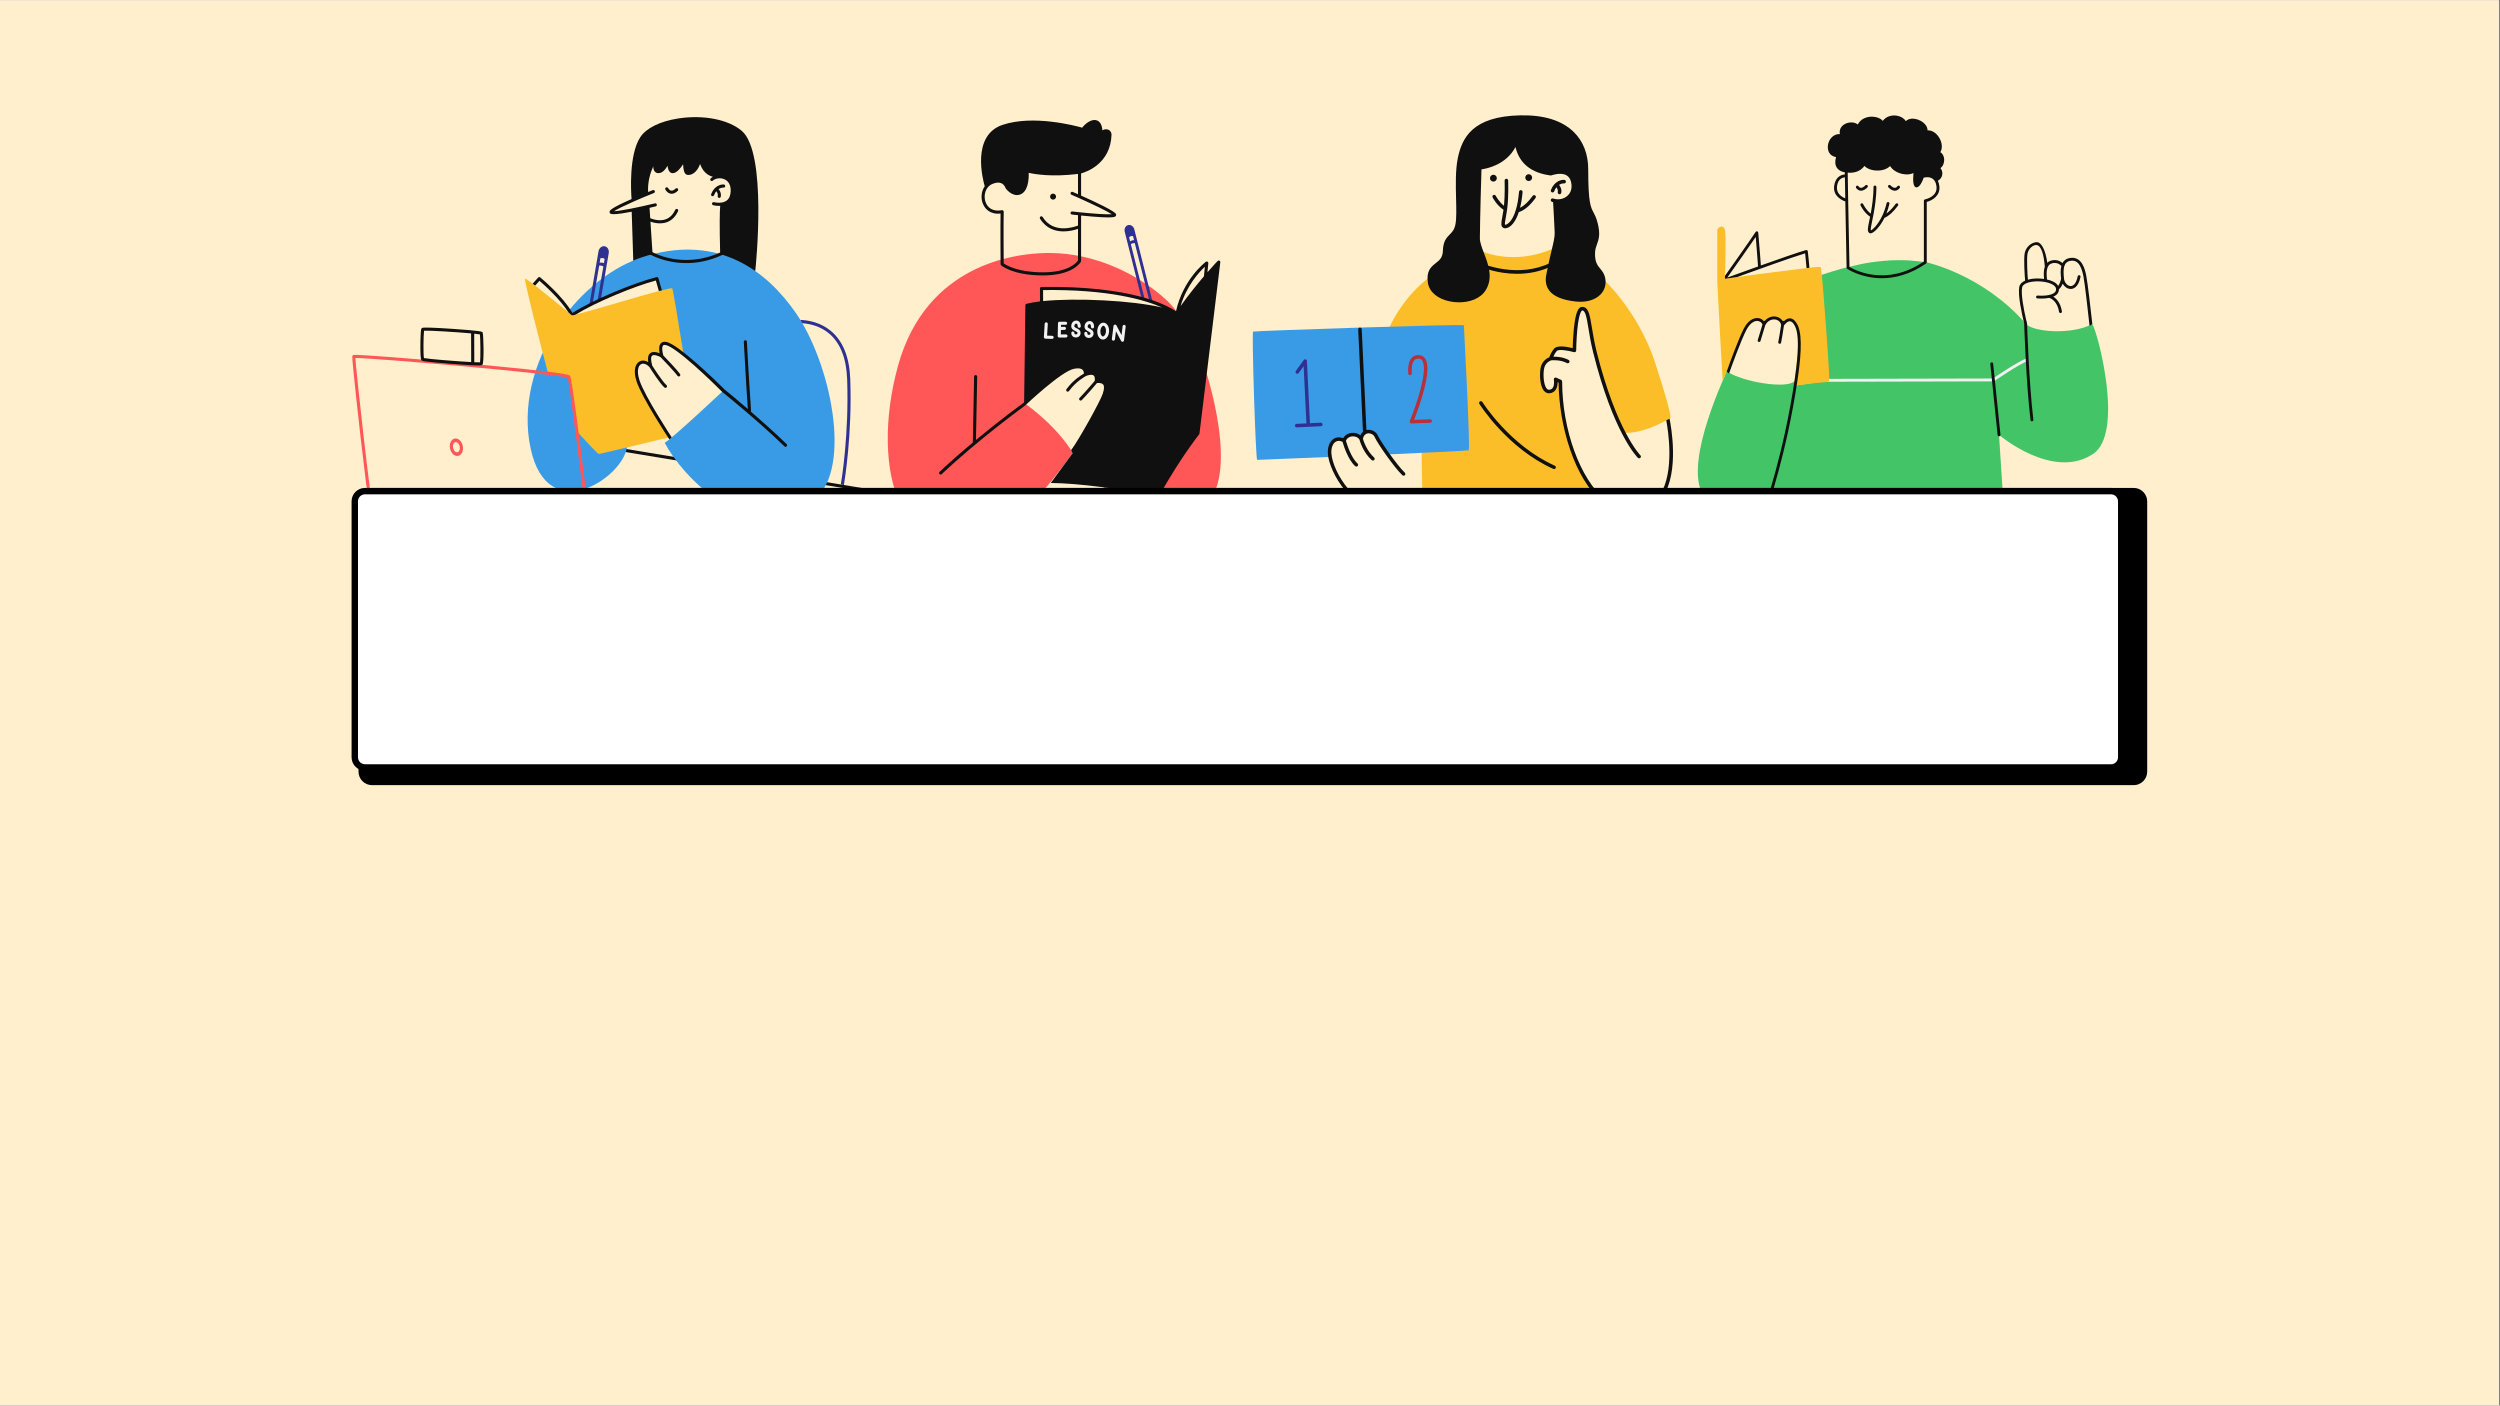 <svg xmlns="http://www.w3.org/2000/svg" xmlns:xlink="http://www.w3.org/1999/xlink" width="1366" zoomAndPan="magnify" viewBox="0 0 1024.5 576" height="768" preserveAspectRatio="xMidYMid meet" version="1.0"><rect x="0" y="0" width="1024.5" height="576" fill="#808080" stroke="none"/><defs><clipPath id="1bf0a3289c"><path d="M 0 0.141 L 1024 0.141 L 1024 575.859 L 0 575.859 Z M 0 0.141 " clip-rule="nonzero"/></clipPath><clipPath id="97dd13b0ee"><path d="M 224 48 L 369.586 48 L 369.586 204 L 224 204 Z M 224 48 " clip-rule="nonzero"/></clipPath><clipPath id="431de0f337"><path d="M 144.078 145 L 268 145 L 268 224 L 144.078 224 Z M 144.078 145 " clip-rule="nonzero"/></clipPath><clipPath id="ff5bc0c277"><path d="M 544 47 L 686 47 L 686 210.793 L 544 210.793 Z M 544 47 " clip-rule="nonzero"/></clipPath><clipPath id="b9d13839ae"><path d="M 148 201 L 878.711 201 L 878.711 320.805 L 148 320.805 Z M 148 201 " clip-rule="nonzero"/></clipPath><clipPath id="873e8e65d2"><path d="M 874.379 320.344 L 152.453 320.344 C 150.191 320.344 148.324 318.477 148.324 316.215 L 148.324 205.492 C 148.324 203.23 150.191 201.363 152.453 201.363 L 874.324 201.363 C 876.586 201.363 878.453 203.23 878.453 205.492 L 878.453 316.16 C 878.508 318.477 876.641 320.344 874.379 320.344 Z M 874.379 320.344 " clip-rule="nonzero"/></clipPath><clipPath id="261fca9f91"><path d="M 146.914 199.949 L 880 199.949 L 880 321.758 L 146.914 321.758 Z M 146.914 199.949 " clip-rule="nonzero"/></clipPath><clipPath id="06f1c4f525"><path d="M 874.379 202.609 C 875.965 202.609 877.266 203.91 877.266 205.492 L 877.266 316.215 C 877.266 317.797 875.965 319.098 874.379 319.098 L 152.453 319.098 C 150.871 319.098 149.57 317.797 149.57 316.215 L 149.57 205.492 C 149.57 203.91 150.871 202.609 152.453 202.609 L 874.379 202.609 M 874.379 199.949 L 152.453 199.949 C 149.402 199.949 146.914 202.438 146.914 205.492 L 146.914 316.215 C 146.914 319.27 149.402 321.758 152.453 321.758 L 874.379 321.758 C 877.434 321.758 879.922 319.27 879.922 316.215 L 879.922 205.492 C 879.922 202.438 877.434 199.949 874.379 199.949 Z M 874.379 199.949 " clip-rule="nonzero"/></clipPath><clipPath id="048e15ae29"><path d="M 145.438 201.309 L 869.141 201.309 L 869.141 314.457 L 145.438 314.457 Z M 145.438 201.309 " clip-rule="nonzero"/></clipPath><clipPath id="bdc90435ab"><path d="M 865.113 314.418 L 149.555 314.418 C 147.32 314.418 145.477 312.574 145.477 310.34 L 145.477 205.426 C 145.477 203.191 147.32 201.348 149.555 201.348 L 865.059 201.348 C 867.293 201.348 869.137 203.191 869.137 205.426 L 869.137 310.281 C 869.191 312.574 867.348 314.418 865.113 314.418 Z M 865.113 314.418 " clip-rule="nonzero"/></clipPath><clipPath id="cbe495514f"><path d="M 144.078 199.949 L 870.953 199.949 L 870.953 315.816 L 144.078 315.816 Z M 144.078 199.949 " clip-rule="nonzero"/></clipPath><clipPath id="970702fece"><path d="M 865.113 202.574 C 866.68 202.574 867.965 203.859 867.965 205.426 L 867.965 310.34 C 867.965 311.902 866.68 313.188 865.113 313.188 L 149.555 313.188 C 147.988 313.188 146.703 311.902 146.703 310.34 L 146.703 205.426 C 146.703 203.859 147.988 202.574 149.555 202.574 L 865.113 202.574 M 865.113 199.949 L 149.555 199.949 C 146.535 199.949 144.078 202.406 144.078 205.426 L 144.078 310.34 C 144.078 313.355 146.535 315.816 149.555 315.816 L 865.113 315.816 C 868.133 315.816 870.59 313.355 870.59 310.34 L 870.59 205.426 C 870.59 202.406 868.133 199.949 865.113 199.949 Z M 865.113 199.949 " clip-rule="nonzero"/></clipPath></defs><g clip-path="url(#1bf0a3289c)"><path fill="#ffffff" d="M 0 0.141 L 1024 0.141 L 1024 575.859 L 0 575.859 Z M 0 0.141 " fill-opacity="1" fill-rule="nonzero"/><path fill="#ffefcd" d="M 0 0.141 L 1024 0.141 L 1024 575.859 L 0 575.859 Z M 0 0.141 " fill-opacity="1" fill-rule="nonzero"/></g><g clip-path="url(#97dd13b0ee)"><path fill="#101011" d="M 303.953 53.605 C 298.43 48.949 288.242 46.957 277.996 48.539 C 270.426 49.707 264.711 52.543 262.316 56.328 C 257.656 63.684 258.59 78.715 258.816 81.57 C 249.805 85.555 249.801 86.324 249.801 86.883 C 249.801 87.133 249.918 87.367 250.121 87.527 C 250.34 87.699 250.824 87.773 251.504 87.773 C 253.125 87.773 255.867 87.348 258.871 86.762 L 259.574 108.695 C 259.582 108.945 259.734 109.168 259.965 109.266 C 260.121 109.328 271.402 113.91 287.836 113.91 C 294.246 113.91 301.441 113.211 309.066 111.277 C 309.328 111.211 309.516 110.992 309.543 110.727 C 309.75 108.758 314.473 62.473 303.953 53.605 Z M 259.777 82.535 C 259.785 82.535 259.793 82.531 259.797 82.527 C 262.355 81.402 265.207 80.207 267.98 79.098 C 268.305 78.969 268.465 78.598 268.336 78.27 C 268.203 77.941 267.832 77.781 267.508 77.914 C 267.488 77.922 266.75 78.215 265.598 78.688 C 265.344 74.457 266.574 70.676 267.695 68.184 C 267.719 68.953 267.871 69.688 268.258 70.203 C 268.629 70.703 269.191 70.977 269.844 70.965 C 271.457 70.961 272.711 69.438 273.562 67.914 C 273.672 68.926 273.934 69.918 274.496 70.477 C 274.879 70.855 275.363 71.02 275.906 70.957 C 277.418 70.777 278.914 68.91 279.938 67.309 C 279.988 69.297 280.336 71.293 281.488 71.617 C 282.34 71.82 283.289 71.617 284.164 71.047 C 285.32 70.293 286.254 68.973 286.895 67.223 C 287.59 69.176 288.66 70.633 290.086 71.562 C 290.781 72.016 291.484 72.289 292.145 72.453 C 291.816 72.633 291.512 72.844 291.25 73.09 C 290.996 73.332 290.984 73.734 291.223 73.992 C 291.465 74.25 291.871 74.262 292.125 74.02 C 293.078 73.125 295.129 72.676 296.914 73.484 C 298.621 74.258 299.516 75.977 299.438 78.332 C 299.375 80.129 298.816 81.43 297.777 82.203 C 295.789 83.68 292.617 82.863 292.586 82.855 C 292.246 82.766 291.895 82.965 291.805 83.305 C 291.715 83.645 291.914 83.996 292.254 84.086 C 292.336 84.109 293.324 84.367 294.609 84.367 C 294.781 84.367 294.961 84.359 295.145 84.348 C 294.918 86.5 294.824 92.426 295.121 103.902 C 279.32 110.477 269.105 104.988 267.414 103.957 L 266.555 90.824 C 267.449 91.145 268.855 91.535 270.438 91.535 C 271.324 91.535 272.262 91.41 273.195 91.086 C 275.23 90.371 276.805 88.832 277.875 86.508 C 278.02 86.191 277.883 85.812 277.562 85.664 C 277.242 85.516 276.863 85.656 276.715 85.977 C 275.797 87.969 274.477 89.281 272.781 89.879 C 270.191 90.789 267.395 89.809 266.465 89.422 L 266.195 85.328 C 266.191 85.273 266.172 85.227 266.156 85.18 C 267.051 84.969 267.906 84.766 268.691 84.574 C 269.035 84.492 269.246 84.148 269.16 83.805 C 269.078 83.465 268.734 83.254 268.391 83.336 C 261.602 84.984 254.125 86.484 251.625 86.559 C 252.898 85.699 256.016 84.195 259.777 82.535 Z M 368.535 203.801 C 368.5 203.801 368.465 203.797 368.43 203.789 L 225.215 180.098 C 224.867 180.043 224.633 179.715 224.691 179.367 C 224.75 179.02 225.074 178.781 225.426 178.84 L 368.637 202.531 C 368.984 202.59 369.219 202.918 369.16 203.266 C 369.109 203.578 368.84 203.801 368.535 203.801 Z M 274.848 79.375 C 274.984 79.398 275.121 79.41 275.258 79.41 C 276.074 79.41 276.906 79.008 277.738 78.211 C 277.992 77.965 278 77.562 277.754 77.309 C 277.512 77.055 277.105 77.047 276.852 77.293 C 276.191 77.926 275.59 78.203 275.062 78.121 C 274.281 77.992 273.805 77.102 273.801 77.09 C 273.641 76.781 273.258 76.656 272.945 76.816 C 272.633 76.977 272.508 77.363 272.668 77.676 C 272.699 77.734 273.43 79.141 274.848 79.375 Z M 291.797 80.371 C 291.871 80.398 291.949 80.41 292.023 80.41 C 292.281 80.41 292.523 80.258 292.621 80.004 C 292.883 79.312 293.203 78.785 293.539 78.363 C 293.688 78.535 294.328 79.328 294.117 80.34 C 294.047 80.688 294.266 81.023 294.613 81.098 C 294.656 81.105 294.699 81.109 294.742 81.109 C 295.039 81.109 295.305 80.902 295.367 80.602 C 295.699 78.992 294.746 77.797 294.473 77.492 C 295.488 76.809 296.43 76.871 296.5 76.879 C 296.844 76.914 297.16 76.66 297.195 76.309 C 297.234 75.961 296.98 75.645 296.629 75.609 C 295.41 75.48 292.738 76.137 291.43 79.547 C 291.305 79.875 291.469 80.242 291.797 80.371 Z M 291.797 80.371 " fill-opacity="1" fill-rule="nonzero"/></g><path fill="#399be6" d="M 334.027 204.492 C 307.926 226.688 278.891 194.242 272.402 181.465 C 275.996 179.27 296.926 159.605 296.926 159.605 L 295.82 159.695 C 295.82 159.695 280.238 144.184 274.773 141.488 C 269.305 138.797 270.008 143.086 270.941 145.758 C 266.531 143.543 265.414 145.332 266.113 149.508 C 260.02 146.102 259.926 151.82 261.477 156.113 C 263.027 160.402 270.496 172.918 270.496 172.918 L 256.91 183.359 C 255 196.105 224.523 216.07 217.496 183.996 C 213.723 166.766 218.617 148.707 228.188 134.02 L 228.98 139.539 L 270.641 122.238 C 270.641 122.238 270.375 117.648 269.242 114.176 C 255.266 116.625 234.57 128.629 234.57 128.629 L 233.211 127.137 C 242.062 116.273 253.527 108.047 265.516 104.668 C 294.797 96.418 314.105 110.863 326.207 128.359 C 340.277 148.703 349.367 191.449 334.027 204.492 Z M 334.027 204.492 C 307.926 226.688 278.891 194.242 272.402 181.465 C 275.996 179.27 296.926 159.605 296.926 159.605 L 295.82 159.695 C 295.82 159.695 280.238 144.184 274.773 141.488 C 269.305 138.797 270.008 143.086 270.941 145.758 C 266.531 143.543 265.414 145.332 266.113 149.508 C 260.02 146.102 259.926 151.82 261.477 156.113 C 263.027 160.402 270.496 172.918 270.496 172.918 L 256.91 183.359 C 255 196.105 224.523 216.07 217.496 183.996 C 213.723 166.766 218.617 148.707 228.188 134.02 L 228.98 139.539 L 270.641 122.238 C 270.641 122.238 270.375 117.648 269.242 114.176 C 255.266 116.625 234.57 128.629 234.57 128.629 L 233.211 127.137 C 242.062 116.273 253.527 108.047 265.516 104.668 C 294.797 96.418 314.105 110.863 326.207 128.359 C 340.277 148.703 349.367 191.449 334.027 204.492 Z M 334.027 204.492 " fill-opacity="1" fill-rule="nonzero"/><path fill="#2e3192" d="M 242.91 124.23 L 245.539 108.859 C 245.945 108.793 246.547 108.816 247.262 109.168 L 244.855 123.25 L 246.246 122.547 L 249.461 103.715 C 249.691 102.367 248.938 101.113 247.781 100.914 C 246.625 100.719 245.496 101.648 245.266 102.996 L 241.52 124.934 Z M 246.047 105.836 C 247.043 105.578 247.562 105.91 247.777 106.125 L 247.484 107.848 C 247.133 107.68 246.551 107.523 245.738 107.668 Z M 344.566 198.551 C 344.883 196.695 347.969 177.863 347.164 155.43 C 346.852 146.73 344.293 140.363 339.562 136.504 C 336.012 133.609 331.867 132.688 328.797 132.449 C 328.664 132.328 328.105 131.43 327.984 131.105 C 331.281 131.227 336.152 132.082 340.355 135.508 C 345.391 139.605 348.109 146.293 348.438 155.383 C 349.246 177.895 346.16 196.805 345.828 198.758 C 345.648 198.758 344.621 198.586 344.566 198.551 Z M 344.566 198.551 " fill-opacity="1" fill-rule="nonzero"/><path fill="#fbbe28" d="M 260.789 152.719 C 261.012 157.324 269.504 171.793 274.543 179.145 C 263.07 181.871 245.754 186.059 245.352 186.059 C 245.043 186.059 240.656 181.449 236.418 176.789 C 235.559 169.68 233.695 154.973 232.93 154.258 C 232.176 153.555 227.074 153.094 224.57 152.91 C 220.504 137.379 214.707 114.777 215.203 114.188 C 215.621 113.695 233.574 128.559 234.371 129.16 C 235.168 129.758 274.898 117.18 275.496 118.18 C 275.777 118.648 277.953 131.57 280.105 145.168 C 278.723 144 276.148 141.969 274.25 141.289 C 271.531 140.316 269.902 141.109 271.09 145.84 C 269.809 144.855 264.367 142.773 266.715 150.117 C 263.246 147.703 260.527 147.332 260.789 152.719 Z M 260.789 152.719 C 261.012 157.324 269.504 171.793 274.543 179.145 C 263.07 181.871 245.754 186.059 245.352 186.059 C 245.043 186.059 240.656 181.449 236.418 176.789 C 235.559 169.68 233.695 154.973 232.93 154.258 C 232.176 153.555 227.074 153.094 224.57 152.91 C 220.504 137.379 214.707 114.777 215.203 114.188 C 215.621 113.695 233.574 128.559 234.371 129.16 C 235.168 129.758 274.898 117.18 275.496 118.18 C 275.777 118.648 277.953 131.57 280.105 145.168 C 278.723 144 276.148 141.969 274.25 141.289 C 271.531 140.316 269.902 141.109 271.09 145.84 C 269.809 144.855 264.367 142.773 266.715 150.117 C 263.246 147.703 260.527 147.332 260.789 152.719 Z M 260.789 152.719 " fill-opacity="1" fill-rule="nonzero"/><g clip-path="url(#431de0f337)"><path fill="#ff5757" d="M 147.703 178.648 C 151.391 210.875 151.957 211.16 152.41 211.387 C 153.836 212.098 241.488 223.699 242.137 223.699 C 242.184 223.699 242.227 223.695 242.27 223.688 C 242.289 223.684 242.305 223.676 242.32 223.668 C 242.348 223.66 242.371 223.656 242.395 223.645 L 267.414 212.73 C 267.719 212.602 267.871 212.258 267.766 211.945 C 267.57 211.363 267.305 210.57 253.734 208.789 C 247.961 208.031 242.18 207.418 240.879 207.281 C 238.371 186.684 234.434 155.254 233.617 154.031 C 233.352 153.629 232.727 152.691 190.074 148.84 C 169.883 147.016 146.914 145.207 145.004 145.461 C 144.594 145.516 144.434 145.746 144.371 145.93 C 144.082 146.805 147.668 178.328 147.703 178.648 Z M 145.625 146.703 C 145.648 146.703 145.668 146.703 145.691 146.703 C 149.215 146.703 168.012 148.137 188.855 150.012 C 213.242 152.203 230.629 154.121 232.594 154.832 C 233.488 157.633 238.297 196.215 241.41 222.336 C 233.137 221.277 158.336 211.328 153.148 210.273 C 152.695 208.711 151.383 199.598 148.934 178.168 C 147.191 162.91 145.809 149.496 145.625 146.703 Z M 184.422 183.801 C 184.82 185.754 186.32 187.105 187.758 186.812 C 189.199 186.516 190.047 184.688 189.648 182.734 C 189.25 180.777 187.754 179.426 186.312 179.719 C 184.871 180.016 184.023 181.844 184.422 183.801 Z M 186.613 181.199 C 187.367 181.047 188.164 181.848 188.398 182.988 C 188.633 184.129 188.207 185.18 187.457 185.332 C 186.707 185.484 185.906 184.684 185.672 183.543 C 185.441 182.402 185.863 181.352 186.613 181.199 Z M 186.613 181.199 " fill-opacity="1" fill-rule="nonzero"/></g><path fill="#101011" d="M 185.543 134.77 C 177.766 134.234 173.539 134.109 172.984 134.383 C 172.602 134.578 172.52 134.887 172.414 136.59 C 172.309 138.309 172.25 140.914 172.273 143.074 C 172.316 147.398 172.609 147.59 172.918 147.797 C 173.465 148.16 180.879 148.789 185.25 149.129 C 191.305 149.602 194.352 149.758 195.918 149.758 C 197.438 149.758 197.57 149.613 197.699 149.469 C 198.445 148.656 198.141 136.867 197.781 136.234 C 197.59 135.898 197.406 135.578 185.543 134.77 Z M 173.738 146.738 C 173.41 145.176 173.527 137.328 173.777 135.52 C 175.926 135.391 187 136.066 193.055 136.625 C 193.086 138.387 193.086 146.543 193.09 148.375 C 186.977 148.055 175.75 147.148 173.738 146.738 Z M 196.723 148.484 C 196.293 148.504 195.457 148.484 194.363 148.438 C 194.363 146.746 194.359 138.82 194.332 136.746 C 195.414 136.855 196.238 136.961 196.676 137.047 C 196.879 138.816 196.973 146.742 196.723 148.484 Z M 266.18 104.148 C 266.27 104.203 272.281 107.816 281.258 107.816 C 285.609 107.816 290.656 106.965 296.062 104.449 C 296.383 104.301 296.523 103.922 296.371 103.602 C 296.223 103.281 295.844 103.145 295.527 103.293 C 279.613 110.699 266.973 103.137 266.848 103.062 C 266.547 102.875 266.156 102.973 265.973 103.27 C 265.785 103.57 265.879 103.965 266.18 104.148 Z M 322.359 182.008 C 317.602 177.375 312.211 172.566 307.621 168.594 C 307.727 168.473 307.785 168.309 307.773 168.137 C 307.762 167.977 306.672 151.988 306.082 140.031 C 306.062 139.68 305.766 139.41 305.414 139.426 C 305.062 139.445 304.789 139.742 304.809 140.094 C 305.332 150.727 306.254 164.531 306.457 167.594 C 301.266 163.129 297.328 159.922 296.926 159.605 C 296.031 158.691 282.348 145.09 275.414 141.117 C 273.387 139.953 271.941 139.754 271.008 140.512 C 269.898 141.41 270.039 143.395 270.301 144.754 C 269.168 144.297 267.547 143.895 266.48 144.727 C 265.637 145.383 265.363 146.586 265.652 148.383 C 264.418 147.648 263.109 147.547 262.031 148.16 C 260.465 149.059 259.336 151.668 260.871 156.312 C 263.125 163.117 273.84 179.367 274.293 180.055 C 274.469 179.949 275.156 179.395 275.281 179.242 C 275.172 179.074 264.281 162.559 262.082 155.91 C 260.785 151.996 261.586 149.883 262.664 149.27 C 263.652 148.703 265.043 149.191 266.207 150.508 C 266.629 151.18 270.441 157.207 272.289 158.793 C 272.406 158.895 272.555 158.945 272.703 158.945 C 272.883 158.945 273.062 158.871 273.188 158.723 C 273.418 158.457 273.387 158.051 273.117 157.824 C 271.453 156.398 267.77 150.598 267.305 149.855 C 266.676 147.707 266.656 146.203 267.262 145.734 C 267.988 145.168 269.758 145.844 270.699 146.352 C 271.324 146.996 276.363 152.195 277.637 154.016 C 277.762 154.191 277.961 154.285 278.16 154.285 C 278.285 154.285 278.414 154.25 278.527 154.172 C 278.812 153.969 278.883 153.57 278.684 153.285 C 277.441 151.512 273.051 146.945 271.848 145.703 C 271.402 144.293 271.102 142.078 271.809 141.504 C 272.262 141.137 273.344 141.402 274.781 142.223 C 281.648 146.16 295.75 160.402 295.891 160.547 C 295.91 160.566 295.93 160.586 295.949 160.602 C 296.094 160.719 310.543 172.289 321.469 182.922 C 321.594 183.043 321.754 183.102 321.914 183.102 C 322.082 183.102 322.246 183.039 322.371 182.91 C 322.617 182.656 322.613 182.254 322.359 182.008 Z M 269.996 119.273 C 270.395 119.191 270.863 119.082 271.227 118.953 C 271.227 118.949 271.227 118.945 271.227 118.938 C 271.227 118.938 270.621 116.805 269.824 114.012 C 269.727 113.68 269.391 113.484 269.055 113.566 C 260.223 115.75 242.895 122.855 234.59 128.25 C 230.516 121.219 221.781 114.004 221.398 113.691 C 221.137 113.477 220.746 113.504 220.52 113.762 L 218.289 116.254 C 218.566 116.488 218.965 116.797 219.301 117.031 L 221.059 115.074 C 222.848 116.605 229.355 122.355 232.949 128.012 C 233.68 128.711 234.238 129.211 234.387 129.227 C 234.594 129.246 235.043 129.184 235.914 128.922 C 244.047 123.836 260.242 117.188 268.766 114.957 C 269.453 117.363 269.957 119.148 269.996 119.273 Z M 269.996 119.273 " fill-opacity="1" fill-rule="nonzero"/><path fill="#ff5757" d="M 439.621 185.656 C 439.621 185.656 421.035 212.148 408.031 219.051 C 369.285 235.77 356.211 193.031 367.957 150.082 C 379.633 107.391 417.469 104.34 425.613 103.809 C 457.703 101.711 481.57 124.664 482.363 128.316 C 478.387 126.023 469.809 122.117 454.672 119.832 C 446.91 118.836 427.004 118.141 427.004 118.141 L 426.781 124.605 C 423.078 124.867 420.836 125.105 420.836 125.105 C 420.836 125.105 420.383 158.016 420.277 165.508 C 434.68 176.191 439.621 185.656 439.621 185.656 Z M 449.695 195.43 C 453.699 205.316 474.402 221.102 492.688 208.102 C 509.207 196.359 493.758 150.781 493.758 150.781 C 493.758 150.781 443.516 180.172 449.695 195.43 Z M 449.695 195.43 " fill-opacity="1" fill-rule="nonzero"/><path fill="#101011" d="M 457.359 87.77 C 456.93 86.566 449.277 82.945 443.031 80.156 L 443.031 71.066 C 445.398 70.406 455.145 66.984 455.504 55.164 C 455.508 55.137 455.504 55.113 455.504 55.086 C 455.395 53.914 454.645 53.109 453.539 52.992 C 452.98 52.93 452.332 53.07 451.773 53.418 C 451.57 51.137 450.785 49.758 449.43 49.312 C 447.5 48.672 445.047 50.293 443.477 52.32 C 440.48 51.473 423.398 46.984 410.883 51.156 C 397.953 55.469 402.773 73.695 403.547 76.328 C 402.211 78.223 401.926 80.801 402.578 82.918 C 403.387 85.535 405.762 88.02 410.031 87.504 C 409.93 93.492 410.047 108.105 410.047 108.258 C 410.051 108.438 410.129 108.609 410.262 108.73 C 410.457 108.898 415.098 112.871 427.402 112.871 C 439.852 112.871 442.84 107.453 442.961 107.223 C 443.008 107.129 443.031 107.031 443.031 106.926 L 443.031 88.324 C 444.41 88.465 446.035 88.617 447.664 88.75 C 450.758 89.004 452.82 89.098 454.207 89.098 C 456.781 89.098 457.039 88.773 457.234 88.531 C 457.406 88.312 457.453 88.031 457.359 87.77 Z M 442.406 86.988 C 442.402 86.984 442.398 86.984 442.398 86.984 C 442.395 86.984 442.395 86.984 442.395 86.984 C 441.398 86.883 440.402 86.773 439.418 86.656 C 439.074 86.617 438.754 86.867 438.715 87.215 C 438.672 87.562 438.922 87.879 439.273 87.922 C 439.293 87.922 440.277 88.035 441.762 88.191 L 441.762 92.434 C 439.918 93.148 431.578 95.887 427.281 88.945 C 427.094 88.645 426.703 88.555 426.406 88.738 C 426.105 88.922 426.016 89.316 426.199 89.613 C 428.754 93.738 432.543 94.832 435.84 94.832 C 438.352 94.832 440.578 94.199 441.762 93.785 L 441.762 106.75 C 441.262 107.504 438.066 111.598 427.402 111.598 C 417.055 111.598 412.332 108.668 411.316 107.938 C 411.301 105.68 411.199 91.727 411.32 86.773 C 411.324 86.582 411.242 86.395 411.094 86.273 C 410.945 86.148 410.75 86.098 410.562 86.133 C 407.223 86.789 404.691 85.449 403.793 82.543 C 403 79.969 403.84 76.594 406.621 75.398 C 408.152 74.746 409.426 74.648 410.41 75.113 C 411.656 75.699 412.059 77.035 412.062 77.043 C 412.082 77.117 412.117 77.188 412.164 77.25 C 412.262 77.387 414.633 80.527 417.594 79.848 C 421.469 78.953 421.648 73.105 421.566 70.82 C 423.906 71.371 430.832 72.605 441.762 71.285 L 441.762 79.594 C 441.004 79.258 440.277 78.938 439.598 78.645 C 439.277 78.504 438.902 78.652 438.762 78.973 C 438.621 79.297 438.77 79.672 439.09 79.809 C 440.098 80.25 441.117 80.699 442.129 81.152 C 442.141 81.156 442.156 81.164 442.168 81.168 C 448.105 83.824 453.793 86.574 455.621 87.793 C 453.605 87.965 448.074 87.578 442.406 86.988 Z M 431.949 79.418 C 431.309 79.199 430.609 79.535 430.387 80.176 C 430.168 80.816 430.504 81.516 431.145 81.738 C 431.785 81.961 432.484 81.621 432.707 80.98 C 432.93 80.34 432.59 79.641 431.949 79.418 Z M 453.059 156.766 C 452.43 155.996 451.406 155.637 449.938 155.668 C 450.004 154.359 449.664 153.414 448.918 152.852 C 447.879 152.062 446.383 152.305 445.426 152.59 C 445.359 151.98 445.137 151.207 444.504 150.602 C 443.539 149.672 441.961 149.434 439.809 149.895 C 434.199 151.094 420.219 164.312 419.266 165.219 C 418.641 165.672 410.098 171.887 399.949 180.281 C 400.023 176.211 400.254 163.91 400.457 154.344 C 400.465 153.992 400.184 153.703 399.836 153.695 C 399.488 153.703 399.191 153.965 399.184 154.316 C 398.957 165.043 398.699 179.207 398.66 181.355 C 394.199 185.078 389.488 189.18 385.035 193.375 C 384.781 193.617 384.77 194.02 385.012 194.273 C 385.137 194.406 385.305 194.473 385.473 194.473 C 385.629 194.473 385.785 194.418 385.91 194.301 C 401.297 179.789 419.859 166.359 420.047 166.223 C 420.07 166.207 420.094 166.188 420.113 166.168 C 420.258 166.031 434.742 152.281 440.074 151.137 C 441.758 150.777 442.98 150.906 443.617 151.512 C 444.125 151.996 444.188 152.711 444.18 153.105 C 443.133 153.688 439.746 155.75 437.039 159.496 C 436.832 159.781 436.898 160.18 437.18 160.383 C 437.293 160.465 437.426 160.504 437.555 160.504 C 437.75 160.504 437.945 160.414 438.07 160.242 C 440.988 156.203 444.855 154.18 445.051 154.078 C 445.605 153.828 447.352 153.258 448.152 153.867 C 448.715 154.289 448.727 155.273 448.621 156.086 C 448.016 156.805 445.039 160.324 442.402 163.078 C 442.16 163.332 442.168 163.734 442.422 163.977 C 442.547 164.094 442.703 164.156 442.863 164.156 C 443.027 164.156 443.195 164.09 443.32 163.957 C 445.906 161.258 448.812 157.832 449.543 156.965 C 450.809 156.871 451.664 157.066 452.074 157.57 C 452.578 158.188 452.535 159.398 451.941 161.27 C 450.992 164.262 442.055 180.379 438.949 184.469 C 439.031 184.75 439.395 185.312 439.621 185.656 C 442.695 181.902 452.062 165.094 453.152 161.652 C 453.66 160.055 454.109 158.055 453.059 156.766 Z M 453.059 156.766 " fill-opacity="1" fill-rule="nonzero"/><path fill="#2e3192" d="M 469.211 123 L 463.414 100.027 C 463.746 99.816 464.277 99.602 465.035 99.633 L 471.016 123.324 L 472.301 123.551 L 464.855 94.035 C 464.539 92.773 463.398 91.969 462.316 92.238 C 461.23 92.512 460.605 93.758 460.922 95.02 L 467.922 122.77 Z M 462.699 97.199 C 463.465 96.59 464.043 96.68 464.316 96.785 L 464.723 98.398 C 464.352 98.391 463.785 98.477 463.133 98.914 Z M 462.699 97.199 " fill-opacity="1" fill-rule="nonzero"/><path fill="#101011" d="M 499.727 106.816 C 499.48 106.699 499.184 106.754 498.996 106.949 C 498.957 106.992 497.285 108.738 494.812 111.566 L 495.176 107.852 C 495.199 107.602 495.074 107.359 494.855 107.234 C 494.633 107.109 494.363 107.129 494.16 107.281 C 493.773 107.574 484.82 114.477 481.918 127.574 C 478.469 125.176 463.941 117.004 426.797 117.602 C 426.625 117.605 426.465 117.676 426.348 117.797 C 426.23 117.922 426.164 118.086 426.172 118.254 C 426.219 119.992 426.215 122.043 426.199 123.516 C 424.031 123.77 422.156 124.094 420.672 124.492 C 420.395 124.562 420.203 124.812 420.199 125.098 L 419.676 165.703 C 421.266 164.141 427.191 158.391 430.387 156.219 C 434.105 153.699 442.199 147.035 444.984 153.035 C 446.5 152.363 450.215 152.039 449.227 156.617 C 450.492 156.09 454.121 156.543 452.945 159.141 C 451.773 161.734 451.75 163.652 449.828 167.168 C 448.047 170.426 442.848 180.852 439.352 185.164 C 439.699 185.785 439.621 185.656 439.621 185.656 L 430.602 197.926 C 442.77 198.059 457.406 200.34 474.574 202.934 C 474.605 202.938 474.633 202.945 474.664 202.949 C 474.68 202.953 474.691 202.961 474.707 202.961 C 474.73 202.965 474.75 202.965 474.773 202.965 C 474.773 202.965 474.777 202.965 474.777 202.965 C 474.848 202.965 474.914 202.949 474.977 202.93 C 474.996 202.922 475.016 202.914 475.035 202.906 C 475.082 202.883 475.125 202.855 475.168 202.824 C 475.18 202.812 475.195 202.805 475.207 202.793 C 475.254 202.75 475.293 202.699 475.328 202.645 C 483.953 187.348 491.336 178.094 491.41 178.004 C 491.484 177.91 491.531 177.797 491.547 177.68 L 500.086 107.469 C 500.117 107.195 499.973 106.934 499.727 106.816 Z M 427.473 123.379 C 427.484 122.09 427.488 120.402 427.457 118.863 C 454.277 118.504 469.137 122.879 476.32 126.039 C 463.73 123.066 440.855 122.035 427.473 123.379 Z M 493.371 113.234 C 490.57 116.512 487.086 120.805 483.789 125.453 C 486.32 116.965 491.445 111.457 493.758 109.312 Z M 493.371 113.234 " fill-opacity="1" fill-rule="nonzero"/><path fill="#f2f2f2" d="M 452.258 132.23 C 450.898 132.164 449.758 133.625 449.656 135.562 C 449.555 137.5 450.543 139.074 451.902 139.145 C 453.262 139.215 454.406 137.75 454.504 135.812 C 454.605 133.875 453.617 132.301 452.258 132.23 Z M 451.969 137.875 C 451.422 137.848 450.863 136.879 450.926 135.629 C 450.992 134.379 451.648 133.473 452.191 133.504 C 452.738 133.531 453.301 134.496 453.234 135.746 C 453.172 137 452.512 137.902 451.969 137.875 Z M 431.18 137.609 L 429.094 137.539 L 429.383 132.766 C 429.406 132.414 429.137 132.113 428.785 132.09 C 428.781 132.09 428.777 132.09 428.77 132.09 C 428.426 132.078 428.133 132.34 428.113 132.688 L 427.785 138.113 C 427.773 138.285 427.832 138.453 427.949 138.582 C 428.062 138.707 428.227 138.781 428.395 138.789 C 428.395 138.789 428.398 138.789 428.398 138.789 L 431.137 138.879 C 431.488 138.891 431.781 138.617 431.793 138.266 C 431.805 137.914 431.531 137.621 431.18 137.609 Z M 436.824 137.035 C 436.824 137.035 436.824 137.035 436.82 137.035 L 434.734 137.055 L 434.773 135.227 L 436.219 135.203 C 436.57 135.199 436.852 134.91 436.848 134.559 C 436.84 134.211 436.555 133.93 436.207 133.934 C 436.207 133.934 436.203 133.934 436.203 133.934 L 434.801 133.953 L 434.816 133.117 L 436.684 133.105 C 437.035 133.105 437.32 132.82 437.316 132.469 C 437.316 132.117 437.027 131.832 436.68 131.836 L 434.191 131.848 C 433.844 131.848 433.562 132.125 433.559 132.469 L 433.449 137.68 C 433.449 137.852 433.512 138.02 433.633 138.141 C 433.754 138.262 433.918 138.332 434.09 138.332 L 436.832 138.309 C 437.184 138.305 437.465 138.016 437.465 137.664 C 437.461 137.316 437.176 137.035 436.824 137.035 Z M 441.074 132.637 C 441.629 132.637 441.641 133.699 441.641 133.711 C 441.641 134.062 441.926 134.344 442.277 134.344 C 442.629 134.34 442.914 134.055 442.91 133.703 C 442.906 132.535 442.332 131.359 441.07 131.367 C 439.844 131.371 438.996 132.328 439 133.688 C 439.008 134.867 439.949 135.316 440.641 135.645 C 441.348 135.984 441.551 136.133 441.555 136.465 C 441.555 137.035 440.918 137.043 440.891 137.043 C 440.719 137.047 440.559 136.992 440.453 136.902 C 440.344 136.809 440.289 136.664 440.289 136.469 C 440.285 136.117 440 135.836 439.648 135.836 C 439.297 135.84 439.016 136.125 439.016 136.477 C 439.02 137.039 439.234 137.531 439.625 137.867 C 439.965 138.16 440.418 138.32 440.898 138.316 C 441.836 138.312 442.832 137.656 442.824 136.457 C 442.82 135.277 441.875 134.828 441.188 134.496 C 440.48 134.16 440.273 134.012 440.273 133.68 C 440.273 133.367 440.348 132.641 441.074 132.637 Z M 446.57 132.84 C 447.121 132.863 447.086 133.926 447.082 133.938 C 447.07 134.289 447.344 134.582 447.695 134.598 C 448.043 134.609 448.34 134.34 448.355 133.988 C 448.402 132.82 447.883 131.621 446.617 131.57 C 445.395 131.52 444.504 132.438 444.449 133.793 C 444.402 134.973 445.324 135.465 446 135.824 C 446.688 136.195 446.887 136.352 446.875 136.684 C 446.852 137.254 446.215 137.234 446.188 137.234 C 446.016 137.227 445.859 137.168 445.758 137.074 C 445.652 136.973 445.602 136.828 445.609 136.633 C 445.625 136.281 445.352 135.984 445 135.973 C 444.648 135.957 444.352 136.23 444.34 136.582 C 444.316 137.145 444.512 137.648 444.887 138 C 445.211 138.305 445.656 138.484 446.137 138.504 C 447.074 138.543 448.098 137.934 448.145 136.734 C 448.191 135.555 447.27 135.062 446.598 134.703 C 445.906 134.336 445.707 134.176 445.723 133.844 C 445.734 133.535 445.84 132.812 446.57 132.84 Z M 460.75 133.125 C 460.414 133.09 460.086 133.332 460.043 133.68 L 459.605 137.328 L 457.512 133.363 C 457.383 133.121 457.109 132.988 456.836 133.035 C 456.562 133.086 456.352 133.309 456.316 133.582 L 455.641 138.895 C 455.598 139.242 455.844 139.562 456.191 139.605 C 456.535 139.652 456.859 139.402 456.902 139.055 L 457.324 135.738 L 459.434 139.723 C 459.531 139.914 459.723 140.039 459.93 140.059 C 459.988 140.062 460.051 140.062 460.109 140.051 C 460.383 140 460.594 139.777 460.625 139.5 L 461.305 133.832 C 461.348 133.484 461.098 133.168 460.75 133.125 Z M 460.75 133.125 " fill-opacity="1" fill-rule="nonzero"/><path fill="#43c466" d="M 857.801 185.977 C 841.34 197.066 819.199 178.219 819.199 178.219 L 821.973 221.066 C 821.973 221.066 759.359 235.656 723.344 221.066 C 723.344 214.438 723.555 209.648 723.609 208.559 C 723.566 208.707 723.523 208.863 723.484 209.012 C 716.266 211.125 706.422 211.164 699.527 204.746 C 688.277 194.277 705.594 156.863 707.613 152.207 C 714.434 156.637 731.844 159.375 735.207 156.34 C 735.32 156.242 735.438 156.152 735.551 156.059 C 735.422 156.676 735.281 157.355 735.133 158.078 C 738.578 157.559 746.859 156.305 749.027 155.871 C 749.387 154.207 745.879 112.828 745.879 112.828 C 745.879 112.828 754.004 110.113 757.512 109.422 C 759.645 108.98 763.801 107.645 771.734 106.926 C 780.602 106.125 785.711 107.051 789.156 107.418 C 789.156 107.418 812.367 112.281 830.098 132.598 C 832.949 136.121 848.996 137.32 857.438 132.801 C 859.711 136.387 870.547 177.387 857.801 185.977 Z M 857.801 185.977 C 841.34 197.066 819.199 178.219 819.199 178.219 L 821.973 221.066 C 821.973 221.066 759.359 235.656 723.344 221.066 C 723.344 214.438 723.555 209.648 723.609 208.559 C 723.566 208.707 723.523 208.863 723.484 209.012 C 716.266 211.125 706.422 211.164 699.527 204.746 C 688.277 194.277 705.594 156.863 707.613 152.207 C 714.434 156.637 731.844 159.375 735.207 156.34 C 735.32 156.242 735.438 156.152 735.551 156.059 C 735.422 156.676 735.281 157.355 735.133 158.078 C 738.578 157.559 746.859 156.305 749.027 155.871 C 749.387 154.207 745.879 112.828 745.879 112.828 C 745.879 112.828 754.004 110.113 757.512 109.422 C 759.645 108.98 763.801 107.645 771.734 106.926 C 780.602 106.125 785.711 107.051 789.156 107.418 C 789.156 107.418 812.367 112.281 830.098 132.598 C 832.949 136.121 848.996 137.32 857.438 132.801 C 859.711 136.387 870.547 177.387 857.801 185.977 Z M 857.801 185.977 " fill-opacity="1" fill-rule="nonzero"/><path fill="#f2f2f2" d="M 736.602 156.469 C 736.277 156.469 736.012 156.207 736.012 155.879 C 736.012 155.555 736.273 155.289 736.602 155.289 L 816.293 155.102 C 816.293 155.102 816.293 155.102 816.297 155.102 C 816.621 155.102 816.883 155.367 816.887 155.691 C 816.887 156.016 816.621 156.281 816.297 156.281 Z M 817.219 156.18 C 817.324 156.109 827.305 149.293 830.766 148.008 C 831.07 147.895 831.227 147.555 831.113 147.25 C 831 146.945 830.66 146.789 830.355 146.902 C 826.758 148.238 816.984 154.91 816.555 155.203 C 816.285 155.387 816.215 155.754 816.398 156.023 C 816.512 156.191 816.695 156.281 816.887 156.281 C 817 156.281 817.117 156.25 817.219 156.18 Z M 817.219 156.18 " fill-opacity="1" fill-rule="nonzero"/><path fill="#fbbe28" d="M 749.613 155.941 C 749.586 156.18 749.418 156.375 749.191 156.438 C 748.191 156.723 744.516 156.711 735.133 158.078 C 735.648 153.66 736.52 146.812 736.703 144.543 L 736.727 144.297 C 737.164 139.027 737.242 132.48 733.922 131.676 C 732.211 131.262 730.871 132.785 730.488 133.953 C 730.41 132.598 728.77 130.891 726.902 130.891 C 725.246 130.891 723.621 132 722.977 133.754 C 722.598 132.73 721.91 131.859 720.441 131.602 C 719.051 131.352 717.711 132.047 716.098 134.477 C 715.402 135.582 714.707 136.914 714.027 138.348 C 710.457 145.465 705.926 156.098 705.926 156.098 C 705.898 155.676 705.906 155.309 705.875 154.844 C 705.641 150.949 705.336 145.57 704.969 138.863 C 704.359 127.73 703.73 115.559 703.73 115.332 L 703.73 94.184 C 703.73 94.051 703.777 93.926 703.855 93.82 C 704 93.641 704.746 92.738 705.648 92.867 C 706.004 92.918 706.492 93.152 706.812 93.969 C 707.43 95.559 707.016 109.879 706.875 114.258 C 711.262 113.578 719.918 112.426 725.496 111.703 C 730.801 111.016 735.703 110.406 739.297 109.988 C 745.867 109.223 745.898 109.266 746.164 109.621 C 746.258 109.746 746.508 110.078 748.164 132.117 C 748.555 137.305 749.812 154.352 749.613 155.941 Z M 749.613 155.941 C 749.586 156.18 749.418 156.375 749.191 156.438 C 748.191 156.723 744.516 156.711 735.133 158.078 C 735.648 153.66 736.52 146.812 736.703 144.543 L 736.727 144.297 C 737.164 139.027 737.242 132.48 733.922 131.676 C 732.211 131.262 730.871 132.785 730.488 133.953 C 730.41 132.598 728.77 130.891 726.902 130.891 C 725.246 130.891 723.621 132 722.977 133.754 C 722.598 132.73 721.91 131.859 720.441 131.602 C 719.051 131.352 717.711 132.047 716.098 134.477 C 715.402 135.582 714.707 136.914 714.027 138.348 C 710.457 145.465 705.926 156.098 705.926 156.098 C 705.898 155.676 705.906 155.309 705.875 154.844 C 705.641 150.949 705.336 145.57 704.969 138.863 C 704.359 127.73 703.73 115.559 703.73 115.332 L 703.73 94.184 C 703.73 94.051 703.777 93.926 703.855 93.82 C 704 93.641 704.746 92.738 705.648 92.867 C 706.004 92.918 706.492 93.152 706.812 93.969 C 707.43 95.559 707.016 109.879 706.875 114.258 C 711.262 113.578 719.918 112.426 725.496 111.703 C 730.801 111.016 735.703 110.406 739.297 109.988 C 745.867 109.223 745.898 109.266 746.164 109.621 C 746.258 109.746 746.508 110.078 748.164 132.117 C 748.555 137.305 749.812 154.352 749.613 155.941 Z M 749.613 155.941 " fill-opacity="1" fill-rule="nonzero"/><path fill="#101011" d="M 796.734 65.465 C 796.715 64.074 796.113 62.938 795.145 62.363 C 796.215 60.633 795.77 58.266 794.742 56.516 C 793.543 54.477 791.715 53.328 789.906 53.41 C 789.945 51.539 788.195 49.883 786.18 49.105 C 784.383 48.41 782.27 48.391 780.988 49.648 C 780.375 48.555 779.082 47.719 777.422 47.422 C 775.391 47.062 772.953 47.613 771.574 49.531 C 770.801 48.605 769.352 47.953 767.633 47.832 C 765.379 47.676 762.656 48.453 761.309 51.012 C 759.941 49.898 757.723 49.953 756.129 50.77 C 754.758 51.469 753.582 52.902 753.973 54.949 C 752.637 54.871 751.383 55.41 750.438 56.496 C 749.082 58.051 748.645 60.426 749.395 62.141 C 749.93 63.371 750.988 64.152 752.414 64.391 C 751.895 66.172 752.008 67.633 752.758 68.742 C 753.648 70.066 755.184 70.484 756.008 70.617 L 756.023 71.473 C 753.551 71.707 751.961 73.438 751.629 76.305 C 751.172 80.273 754.578 81.973 756.207 82.555 L 756.738 109.707 C 756.742 109.898 756.836 110.078 756.996 110.184 C 757.086 110.246 762.742 114.012 771.188 114.012 C 776.391 114.012 782.656 112.578 789.328 107.965 C 789.488 107.855 789.582 107.676 789.582 107.48 L 789.582 82.75 C 791.805 82.164 795.203 80.234 794.75 76.305 C 794.652 75.441 794.441 74.695 794.133 74.055 C 794.793 73.742 795.402 73.113 795.73 72.328 C 795.969 71.746 796.34 70.352 795.188 68.895 C 796.266 68.156 796.75 66.707 796.734 65.465 Z M 752.801 76.438 C 753.07 74.133 754.16 72.863 756.043 72.656 L 756.188 81.285 C 754.648 80.66 752.477 79.27 752.801 76.438 Z M 788.879 81.703 C 788.605 81.758 788.402 82 788.402 82.281 L 788.402 107.172 C 772.945 117.684 759.871 110.555 757.914 109.367 L 757.383 82.34 C 757.391 82.328 757.398 82.32 757.402 82.309 C 757.441 82.18 757.422 82.051 757.379 81.934 L 757.191 70.766 C 758.668 70.895 762.043 70.836 764.031 67.996 C 765.121 69.129 767.023 69.852 769.164 69.895 C 771.395 69.941 773.367 69.254 774.566 68.047 C 775.5 69.574 777.305 70.77 779.496 71.262 C 781.23 71.648 782.891 71.516 784.129 70.926 C 783.801 74.641 784.164 76.605 785.219 76.77 C 786.645 76.992 787.816 74.27 788.34 72.797 C 789.094 72.613 790.676 72.379 791.922 73.199 C 792.844 73.805 793.402 74.895 793.578 76.438 C 794.062 80.633 789.094 81.66 788.879 81.703 Z M 706.875 114.258 C 708.219 114.051 709.969 113.797 711.902 113.527 C 719.781 110.672 734.047 105.547 739.746 103.812 C 739.926 105.363 740.215 108.566 740.328 109.867 C 740.75 109.82 741.141 109.773 741.504 109.734 C 741.359 108.148 740.98 103.953 740.828 102.957 C 740.801 102.789 740.707 102.641 740.562 102.551 C 740.418 102.461 740.242 102.434 740.078 102.48 C 736.645 103.48 728.855 106.199 721.598 108.785 C 721.5 107.387 721.152 102.48 720.535 95.324 C 720.512 95.074 720.336 94.863 720.09 94.801 C 719.848 94.742 719.59 94.84 719.453 95.051 C 717.277 98.375 709.785 108.965 706.914 113.012 C 706.898 113.484 706.887 113.906 706.875 114.258 Z M 719.504 97.102 C 720.094 104.086 720.402 108.574 720.441 109.199 C 715.18 111.078 710.34 112.836 707.84 113.746 C 710.363 110.188 716.594 101.387 719.504 97.102 Z M 765.273 76.789 C 765.504 76.559 765.5 76.184 765.27 75.953 C 765.039 75.727 764.664 75.73 764.434 75.961 C 763.723 76.684 763.066 77.031 762.531 76.969 C 761.969 76.902 761.645 76.387 761.633 76.367 C 761.469 76.09 761.109 75.996 760.828 76.156 C 760.547 76.32 760.449 76.68 760.613 76.965 C 760.637 77.004 761.219 77.988 762.371 78.137 C 762.469 78.148 762.562 78.156 762.66 78.156 C 763.504 78.156 764.379 77.695 765.273 76.789 Z M 778.328 76.164 C 778.047 75.996 777.688 76.09 777.52 76.367 C 777.516 76.375 777.191 76.898 776.621 76.969 C 776.09 77.031 775.43 76.684 774.719 75.961 C 774.488 75.73 774.113 75.727 773.883 75.953 C 773.652 76.184 773.648 76.559 773.879 76.789 C 774.773 77.695 775.648 78.156 776.492 78.156 C 776.59 78.156 776.688 78.148 776.781 78.137 C 777.934 77.988 778.516 77.004 778.539 76.965 C 778.699 76.684 778.605 76.328 778.328 76.164 Z M 776.844 83.551 C 775.562 85.32 774.289 86.633 773.047 87.492 C 773.523 86.293 773.949 84.969 774.281 83.52 C 774.352 83.203 774.156 82.887 773.836 82.812 C 773.52 82.738 773.203 82.941 773.129 83.258 C 772.652 85.336 771.988 87.117 771.262 88.617 C 771.258 88.617 771.258 88.617 771.258 88.617 C 769.508 92.223 767.395 94.16 766.656 94.414 C 766.512 93.922 766.871 92.211 767.191 90.688 C 767.402 89.672 767.645 88.52 767.883 87.188 C 769.082 80.461 768.945 76.746 768.938 76.594 C 768.926 76.266 768.645 76.004 768.324 76.027 C 768 76.039 767.746 76.316 767.758 76.641 C 767.762 76.68 767.895 80.395 766.723 86.98 C 766.688 87.176 766.652 87.359 766.617 87.547 C 764.664 86.07 763.539 83.676 763.527 83.648 C 763.391 83.355 763.039 83.227 762.742 83.363 C 762.449 83.496 762.316 83.848 762.453 84.145 C 762.512 84.27 763.883 87.195 766.371 88.812 C 766.258 89.395 766.141 89.938 766.035 90.445 C 765.441 93.27 765.145 94.691 765.918 95.398 C 766.023 95.492 766.223 95.625 766.531 95.625 C 766.652 95.625 766.785 95.605 766.938 95.555 C 768.102 95.195 770.395 93.043 772.246 89.289 C 774.086 88.48 775.953 86.789 777.801 84.242 C 777.992 83.98 777.934 83.609 777.668 83.418 C 777.406 83.227 777.035 83.285 776.844 83.551 Z M 707.59 152.266 C 709.113 148.047 712.438 138.938 714.57 134.734 C 716.094 131.73 718.324 130.094 720.535 130.355 C 721.465 130.469 722.262 130.918 722.805 131.59 C 722.922 131.496 723.07 131.453 723.227 131.469 C 724.41 130.133 726.074 129.465 727.758 129.75 C 728.93 129.945 729.895 130.582 730.488 131.492 C 730.574 131.461 730.664 131.449 730.758 131.461 C 730.879 131.48 730.98 131.543 731.062 131.617 C 731.734 130.977 732.66 130.352 733.73 130.473 C 734.887 130.602 735.902 131.574 736.746 133.363 C 738.926 137.984 737.707 148.426 736.602 155.879 C 732.113 186.129 724.254 208.301 724.176 208.52 C 724.09 208.762 723.859 208.914 723.617 208.914 C 723.555 208.914 723.484 208.902 723.422 208.879 C 723.113 208.77 722.953 208.43 723.062 208.125 C 723.141 207.906 730.965 185.832 735.434 155.707 C 736.059 151.5 737.957 138.699 735.68 133.867 C 735.031 132.492 734.312 131.723 733.598 131.645 C 732.539 131.527 731.484 132.867 731.086 133.371 C 731.078 133.383 731.07 133.387 731.062 133.398 C 730.758 135.406 730.168 139.195 729.895 140.422 C 729.832 140.699 729.59 140.887 729.316 140.887 C 729.273 140.887 729.234 140.879 729.188 140.871 C 728.871 140.801 728.672 140.484 728.742 140.168 C 729.008 138.977 729.602 135.152 729.902 133.172 C 729.699 131.984 728.812 131.121 727.566 130.914 C 726.32 130.703 724.496 131.195 723.414 133.25 L 721.449 139.727 C 721.371 139.98 721.137 140.145 720.883 140.145 C 720.828 140.145 720.77 140.137 720.711 140.121 C 720.398 140.027 720.223 139.695 720.32 139.387 L 722.25 133.02 C 722 132.215 721.289 131.637 720.395 131.527 C 718.695 131.324 716.91 132.723 715.621 135.266 C 713.445 139.559 710.012 149.02 708.547 153.078 Z M 854.91 112.793 C 854.465 110.66 853.273 104.992 848.395 105.703 C 846.766 105.941 845.785 106.742 845.207 107.801 C 844.523 107.176 843.312 106.438 841.516 106.605 C 840.469 106.707 839.617 107.066 838.98 107.672 C 838.223 102.242 836.48 99.172 834.613 99.234 C 832.496 99.301 830.211 101.207 829.723 103.73 C 829.238 106.234 829.758 113.637 829.891 115.012 C 828.648 115.562 827.754 116.375 827.52 117.496 C 826.82 120.836 828.57 128.758 829.512 132.586 C 829.512 132.598 829.508 132.605 829.508 132.617 C 829.516 132.855 830.262 156.75 832.098 172.133 C 832.133 172.43 832.387 172.652 832.684 172.652 C 832.707 172.652 832.73 172.648 832.754 172.648 C 833.078 172.609 833.309 172.316 833.27 171.992 C 831.441 156.664 830.695 132.82 830.688 132.582 C 830.688 132.582 830.562 131.859 830.281 130.938 C 829.352 126.883 828.105 120.457 828.676 117.738 C 829.055 115.91 832.625 115.137 835.953 115.32 C 839.641 115.527 842.422 116.785 842.566 118.312 C 842.625 118.922 842.457 119.418 842.051 119.824 C 840.586 121.293 836.484 121.258 835.023 121.121 C 834.699 121.09 834.414 121.328 834.383 121.652 C 834.352 121.98 834.59 122.266 834.914 122.297 C 835.07 122.312 837.516 122.523 839.793 122.066 C 840.352 122.242 843.121 123.34 843.801 127.797 C 843.852 128.117 844.152 128.34 844.473 128.289 C 844.578 128.273 844.676 128.23 844.754 128.168 C 844.91 128.039 845 127.832 844.969 127.617 C 844.434 124.117 842.723 122.395 841.449 121.574 C 842.004 121.34 842.5 121.043 842.887 120.656 C 843.473 120.07 843.766 119.348 843.758 118.516 C 843.77 118.508 843.781 118.504 843.793 118.496 C 843.797 118.492 843.805 118.488 843.809 118.48 C 844.41 117.961 844.902 117.215 845.277 116.254 C 845.98 117.488 847.184 118.359 848.453 118.414 C 849.398 118.453 851.691 118.047 852.59 113.48 C 852.652 113.16 852.445 112.848 852.125 112.785 C 851.805 112.723 851.496 112.93 851.434 113.25 C 850.922 115.84 849.855 117.289 848.504 117.234 C 847.234 117.184 846.016 115.82 845.84 114.262 C 845.598 112.109 845.555 110.352 845.949 109.082 C 845.953 109.062 845.965 109.043 845.969 109.023 C 846.359 107.828 847.152 107.078 848.566 106.871 C 851.215 106.484 852.77 108.328 853.758 113.035 C 854.336 115.805 855.73 128.398 856.301 133.555 C 856.539 133.461 857.277 132.953 857.438 132.801 C 856.898 127.902 855.531 115.738 854.91 112.793 Z M 837.652 114.312 C 837.105 114.23 836.555 114.172 836.02 114.145 C 834.297 114.047 832.523 114.191 831.039 114.605 C 830.883 112.918 830.461 106.129 830.883 103.957 C 831.258 102.008 833.004 100.32 834.539 100.41 C 836.684 100.539 837.629 104.98 837.961 109.281 C 837.453 110.691 837.48 112.484 837.652 114.312 Z M 844.645 114.188 C 844.379 115.484 843.961 116.5 843.426 117.172 C 842.703 115.828 840.883 114.984 838.863 114.535 C 838.68 112.816 838.609 111.129 839.004 109.871 C 839.102 109.762 839.16 109.617 839.156 109.461 C 839.27 109.203 839.406 108.965 839.57 108.762 C 840.035 108.188 840.707 107.871 841.625 107.781 C 843.375 107.617 844.379 108.574 844.738 109.008 C 844.285 110.719 844.48 112.734 844.645 114.188 Z M 819.199 178.809 C 818.902 178.809 818.645 178.582 818.613 178.277 L 815.625 149.156 C 815.59 148.832 815.828 148.543 816.152 148.512 C 816.477 148.473 816.766 148.711 816.797 149.035 L 819.789 178.156 C 819.82 178.48 819.586 178.773 819.262 178.805 C 819.242 178.809 819.219 178.809 819.199 178.809 Z M 819.199 178.809 " fill-opacity="1" fill-rule="nonzero"/><path fill="#fbbe28" d="M 684.602 171.266 C 684.602 171.266 674.824 177.402 666.414 177.402 C 666.223 177.457 665.988 177.566 665.73 177.719 C 663.988 173.926 659.863 164.828 658.004 159.789 C 655.617 153.309 652.324 136.602 651.301 133.078 C 650.277 129.555 651.188 126.715 648.23 126.602 C 645.277 126.488 645.164 143.535 645.164 143.535 C 645.164 143.535 639.527 141.977 638.23 142.398 C 636.934 142.824 635.652 147.66 635.652 147.66 C 635.652 147.66 631.754 148.082 631.867 152.059 C 631.98 156.039 632.828 160.457 635.195 160.359 C 638.039 160.242 637.586 155.508 637.586 155.508 L 639.746 155.68 C 639.746 155.68 639.594 168.312 643.344 180.812 C 645.73 188.766 647.176 192.324 648.496 194.414 C 653.117 201.309 657.625 205.438 657.625 205.438 C 657.625 205.438 614.438 209.605 583.07 204.832 C 582.391 198.469 582.312 139.445 582.312 139.445 L 569.473 133.875 C 569.473 133.875 574.984 121.488 585.949 113.531 C 586.18 117.852 588.602 123.609 597.695 123.305 C 606.785 123.004 610.348 117.395 609.742 112.926 C 609.137 108.457 607.203 102.961 607.203 102.961 C 607.203 102.961 620.16 108.984 636.297 101.938 C 634.48 108.984 631.07 117.625 637.207 120.352 C 643.344 123.078 651.188 123.648 654.141 120.578 C 657.098 117.508 657.172 114.516 657.172 114.516 C 657.172 114.516 671.418 127.625 678.234 148.535 C 685.055 169.449 684.602 171.266 684.602 171.266 Z M 684.602 171.266 C 684.602 171.266 674.824 177.402 666.414 177.402 C 666.223 177.457 665.988 177.566 665.73 177.719 C 663.988 173.926 659.863 164.828 658.004 159.789 C 655.617 153.309 652.324 136.602 651.301 133.078 C 650.277 129.555 651.188 126.715 648.23 126.602 C 645.277 126.488 645.164 143.535 645.164 143.535 C 645.164 143.535 639.527 141.977 638.23 142.398 C 636.934 142.824 635.652 147.66 635.652 147.66 C 635.652 147.66 631.754 148.082 631.867 152.059 C 631.98 156.039 632.828 160.457 635.195 160.359 C 638.039 160.242 637.586 155.508 637.586 155.508 L 639.746 155.68 C 639.746 155.68 639.594 168.312 643.344 180.812 C 645.73 188.766 647.176 192.324 648.496 194.414 C 653.117 201.309 657.625 205.438 657.625 205.438 C 657.625 205.438 614.438 209.605 583.07 204.832 C 582.391 198.469 582.312 139.445 582.312 139.445 L 569.473 133.875 C 569.473 133.875 574.984 121.488 585.949 113.531 C 586.18 117.852 588.602 123.609 597.695 123.305 C 606.785 123.004 610.348 117.395 609.742 112.926 C 609.137 108.457 607.203 102.961 607.203 102.961 C 607.203 102.961 620.16 108.984 636.297 101.938 C 634.48 108.984 631.07 117.625 637.207 120.352 C 643.344 123.078 651.188 123.648 654.141 120.578 C 657.098 117.508 657.172 114.516 657.172 114.516 C 657.172 114.516 671.418 127.625 678.234 148.535 C 685.055 169.449 684.602 171.266 684.602 171.266 Z M 684.602 171.266 " fill-opacity="1" fill-rule="nonzero"/><path fill="#399be6" d="M 601.863 184.527 C 601.543 184.715 586.367 185.438 568.801 186.215 C 567.68 184.566 565.008 180.566 564.074 178.652 C 562.879 176.211 558.73 176.039 557.82 179.164 C 556.629 178.027 551.797 177.176 551.059 180.699 C 549.129 178.938 544.523 180.473 544.922 186.496 C 544.941 186.758 544.977 186.996 545.012 187.238 C 528.82 187.926 515.422 188.465 515.184 188.465 C 514.578 188.465 512.91 136.188 513.516 135.883 C 514.125 135.578 599.891 132.699 599.891 133.309 C 599.891 133.309 602.621 184.07 601.863 184.527 Z M 601.863 184.527 C 601.543 184.715 586.367 185.438 568.801 186.215 C 567.68 184.566 565.008 180.566 564.074 178.652 C 562.879 176.211 558.73 176.039 557.82 179.164 C 556.629 178.027 551.797 177.176 551.059 180.699 C 549.129 178.938 544.523 180.473 544.922 186.496 C 544.941 186.758 544.977 186.996 545.012 187.238 C 528.82 187.926 515.422 188.465 515.184 188.465 C 514.578 188.465 512.91 136.188 513.516 135.883 C 514.125 135.578 599.891 132.699 599.891 133.309 C 599.891 133.309 602.621 184.07 601.863 184.527 Z M 601.863 184.527 " fill-opacity="1" fill-rule="nonzero"/><path fill="#2e3192" d="M 541.996 173.906 C 542.016 174.309 541.707 174.648 541.309 174.668 L 531.426 175.141 C 531.418 175.145 531.41 175.145 531.398 175.145 C 531.012 175.148 530.684 174.844 530.664 174.453 C 530.645 174.051 530.957 173.711 531.355 173.691 L 535.367 173.5 L 534.234 150.066 L 532.211 152.863 C 531.977 153.191 531.523 153.262 531.195 153.027 C 530.871 152.793 530.797 152.34 531.035 152.016 L 534.27 147.539 C 534.449 147.285 534.77 147.18 535.062 147.266 C 535.359 147.355 535.566 147.621 535.582 147.93 L 536.816 173.43 L 541.238 173.215 C 541.637 173.18 541.98 173.508 541.996 173.906 Z M 541.996 173.906 C 542.016 174.309 541.707 174.648 541.309 174.668 L 531.426 175.141 C 531.418 175.145 531.41 175.145 531.398 175.145 C 531.012 175.148 530.684 174.844 530.664 174.453 C 530.645 174.051 530.957 173.711 531.355 173.691 L 535.367 173.5 L 534.234 150.066 L 532.211 152.863 C 531.977 153.191 531.523 153.262 531.195 153.027 C 530.871 152.793 530.797 152.34 531.035 152.016 L 534.27 147.539 C 534.449 147.285 534.77 147.18 535.062 147.266 C 535.359 147.355 535.566 147.621 535.582 147.93 L 536.816 173.43 L 541.238 173.215 C 541.637 173.18 541.98 173.508 541.996 173.906 Z M 541.996 173.906 " fill-opacity="1" fill-rule="nonzero"/><path fill="#b7303a" d="M 586.797 172.539 C 586.805 172.938 586.484 173.27 586.082 173.277 C 586.051 173.277 582.777 173.34 578.438 173.523 C 578.426 173.523 578.414 173.523 578.406 173.523 C 578.168 173.523 577.949 173.41 577.812 173.215 C 577.668 173.012 577.641 172.75 577.734 172.52 C 580.512 165.75 585.176 151.891 582.93 147.926 C 582.629 147.395 582.227 147.105 581.66 147.02 C 580.805 146.887 580.148 147.055 579.66 147.527 C 578.379 148.77 578.43 151.859 578.559 152.945 C 578.605 153.344 578.32 153.703 577.922 153.754 C 577.527 153.797 577.164 153.516 577.113 153.117 C 577.094 152.93 576.586 148.484 578.648 146.484 C 579.477 145.688 580.562 145.383 581.879 145.582 C 582.879 145.734 583.68 146.297 584.195 147.211 C 586.988 152.145 581.266 167.539 579.496 172.027 C 583.289 171.875 586.027 171.824 586.059 171.824 C 586.445 171.82 586.789 172.137 586.797 172.539 Z M 586.797 172.539 C 586.805 172.938 586.484 173.27 586.082 173.277 C 586.051 173.277 582.777 173.34 578.438 173.523 C 578.426 173.523 578.414 173.523 578.406 173.523 C 578.168 173.523 577.949 173.41 577.812 173.215 C 577.668 173.012 577.641 172.75 577.734 172.52 C 580.512 165.75 585.176 151.891 582.93 147.926 C 582.629 147.395 582.227 147.105 581.66 147.02 C 580.805 146.887 580.148 147.055 579.66 147.527 C 578.379 148.77 578.43 151.859 578.559 152.945 C 578.605 153.344 578.32 153.703 577.922 153.754 C 577.527 153.797 577.164 153.516 577.113 153.117 C 577.094 152.93 576.586 148.484 578.648 146.484 C 579.477 145.688 580.562 145.383 581.879 145.582 C 582.879 145.734 583.68 146.297 584.195 147.211 C 586.988 152.145 581.266 167.539 579.496 172.027 C 583.289 171.875 586.027 171.824 586.059 171.824 C 586.445 171.82 586.789 172.137 586.797 172.539 Z M 586.797 172.539 " fill-opacity="1" fill-rule="nonzero"/><g clip-path="url(#ff5bc0c277)"><path fill="#101011" d="M 657.891 114.414 C 657.586 112.309 656.668 111.195 655.777 110.117 C 654.613 108.699 653.512 107.363 653.656 103.48 C 653.703 102.137 654.059 101.16 654.434 100.125 C 655.164 98.098 655.918 96.008 654.691 91.301 C 654.129 89.137 653.531 88.016 653.004 87.027 C 651.848 84.867 650.852 83 650.852 69.359 C 650.852 63.168 648.812 57.898 644.953 54.117 C 640.121 49.379 632.762 47.07 623.062 47.266 C 603.523 47.656 599.125 56.379 597.398 64.859 C 596.406 69.742 596.562 75.969 596.699 81.469 C 596.805 85.609 596.902 89.523 596.449 91.875 C 596.016 94.156 595.078 95.102 594.09 96.102 C 592.777 97.426 591.422 98.797 591.285 102.824 C 591.195 105.605 589.879 106.645 588.355 107.848 C 586.5 109.312 584.395 110.973 585.156 115.914 C 585.734 119.648 589.109 122.492 594.191 123.523 C 595.359 123.762 596.617 123.891 597.898 123.891 C 602.152 123.891 606.645 122.473 608.844 118.914 C 612.008 113.801 609.863 108.227 608.145 103.75 C 607.266 101.465 606.438 99.309 606.453 97.625 C 606.52 88.902 607.008 72.777 607.113 69.402 C 609.43 69.086 617.234 67.492 621.039 60.258 C 622.652 66.965 627.488 70.879 635.441 71.906 C 635.562 71.922 635.684 71.906 635.793 71.863 C 635.828 71.848 639.453 70.504 641.852 71.785 C 642.863 72.32 643.504 73.238 643.82 74.586 C 644.363 76.902 643.832 78.914 642.328 80.25 C 641.062 81.375 639.246 81.867 637.547 81.613 C 637.422 81.531 637.27 81.488 637.109 81.496 C 637.078 81.496 637.047 81.5 637.02 81.508 C 636.836 81.461 636.656 81.406 636.477 81.34 C 636.102 81.203 635.684 81.398 635.547 81.773 C 635.41 82.152 635.605 82.57 635.98 82.707 C 636.141 82.762 636.301 82.816 636.461 82.859 C 636.586 85.02 637.012 92.434 637.105 95.258 C 637.172 97.133 636.609 99.457 635.762 102.977 C 635.176 105.406 634.449 108.43 633.73 112.184 C 633.484 113.453 632.914 116.426 634.816 118.988 C 636.648 121.457 640.344 122.996 645.805 123.574 C 650.02 124.016 653.711 122.949 655.926 120.641 C 657.531 118.973 658.23 116.758 657.891 114.414 Z M 682.832 172.262 C 683.562 176.098 686.398 193.406 680.242 202.809 C 678.176 205.969 675.258 207.941 671.578 208.664 C 666.734 209.621 662.078 208.293 657.742 204.727 C 647.559 196.355 640.168 176.004 640.168 156.34 C 640.168 156.059 640.004 155.801 639.746 155.68 L 637.777 154.773 C 637.531 154.656 637.238 154.691 637.023 154.859 C 636.809 155.027 636.707 155.305 636.762 155.57 C 636.879 156.172 637.027 157.945 636.312 158.941 C 636 159.379 635.555 159.629 634.949 159.711 C 634.52 159.77 634.176 159.625 633.855 159.254 C 632.371 157.555 632.328 152.574 632.867 150.625 C 633.457 148.508 635.309 147.777 635.652 147.66 C 636.152 147.613 639.539 147.371 642.125 148.793 C 642.234 148.855 642.355 148.883 642.473 148.883 C 642.73 148.883 642.977 148.746 643.109 148.508 C 643.301 148.156 643.176 147.715 642.824 147.52 C 640.625 146.312 638.027 146.145 636.566 146.164 C 636.859 145.473 637.336 144.543 638.012 143.793 C 638.648 143.09 642.137 143.492 645 144.309 C 645.219 144.371 645.453 144.328 645.637 144.191 C 645.816 144.059 645.926 143.844 645.926 143.617 C 645.926 143.574 645.969 139.312 646.379 135.113 C 647.129 127.43 648.371 127.215 648.383 127.215 C 649.742 127.215 650.25 130.324 650.953 134.633 C 651.387 137.277 651.926 140.57 652.832 144.242 C 661.121 177.398 670.801 187.219 671.211 187.617 C 671.496 187.898 671.953 187.895 672.234 187.613 C 672.516 187.328 672.516 186.867 672.23 186.586 C 672.133 186.488 662.406 176.559 654.238 143.891 C 653.348 140.277 652.816 137.016 652.387 134.395 C 651.508 129.012 650.977 125.762 648.383 125.762 C 647.195 125.762 645.727 126.809 644.934 134.98 C 644.633 138.059 644.527 141.164 644.492 142.668 C 642.34 142.129 638.254 141.355 636.934 142.824 C 635.805 144.078 635.164 145.68 634.922 146.387 C 634.09 146.734 632.148 147.785 631.469 150.234 C 630.84 152.508 630.848 158.02 632.762 160.207 C 633.406 160.949 634.23 161.277 635.145 161.152 C 636.156 161.012 636.949 160.551 637.496 159.781 C 638.184 158.82 638.324 157.559 638.309 156.617 L 638.719 156.805 C 638.828 173.949 645.043 196.164 656.82 205.848 C 660.516 208.891 664.445 210.422 668.535 210.422 C 669.633 210.422 670.742 210.309 671.859 210.09 C 675.938 209.285 679.168 207.105 681.461 203.605 C 688.289 193.164 684.758 174.371 684.168 171.523 C 683.719 171.789 683.184 172.09 682.832 172.262 Z M 582.891 201.52 C 581.062 205.105 577.566 208.883 570.906 209.258 C 555.547 210.109 546.09 193.023 545.609 185.84 C 545.461 183.629 546.137 181.781 547.375 181.02 C 548.184 180.523 549.148 180.547 550.18 181.082 C 550.582 182.504 552.391 188.375 555.352 191.016 C 555.488 191.137 555.66 191.199 555.832 191.199 C 556.031 191.199 556.23 191.117 556.375 190.957 C 556.641 190.656 556.617 190.199 556.316 189.93 C 553.637 187.539 551.895 181.805 551.559 180.621 C 551.926 179.645 552.828 178.98 554.016 178.84 C 555.305 178.684 556.5 179.191 557.098 180.133 C 557.32 180.953 558.684 185.469 562.129 188.551 C 562.27 188.676 562.441 188.738 562.613 188.738 C 562.812 188.738 563.012 188.656 563.156 188.496 C 563.422 188.195 563.398 187.738 563.098 187.469 C 560.059 184.75 558.758 180.648 558.516 179.812 C 558.801 178.508 559.539 177.719 560.613 177.594 C 561.734 177.465 562.891 178.094 563.312 179.059 C 564.453 181.66 571.363 191.574 574.691 194.75 C 574.98 195.027 575.441 195.016 575.719 194.727 C 575.992 194.434 575.984 193.977 575.691 193.699 C 572.344 190.5 565.609 180.684 564.645 178.477 C 563.965 176.926 562.203 175.953 560.445 176.152 C 560.281 176.172 560.117 176.199 559.961 176.238 L 558.035 134.941 C 558.02 134.539 557.676 134.238 557.277 134.25 C 556.875 134.266 556.566 134.605 556.586 135.008 L 558.539 176.965 C 558.098 177.332 557.73 177.809 557.465 178.383 C 556.512 177.605 555.203 177.234 553.84 177.398 C 552.332 177.578 551.086 178.395 550.43 179.59 C 549.082 179.023 547.75 179.086 546.613 179.785 C 544.891 180.844 543.973 183.145 544.16 185.938 C 544.656 193.348 554.207 210.742 569.801 210.742 C 570.191 210.742 570.59 210.73 570.988 210.707 C 577.098 210.363 580.789 207.348 583.012 204.051 C 582.973 203.176 582.922 202.141 582.891 201.52 Z M 636.867 192.223 C 636.766 192.223 636.668 192.203 636.57 192.16 C 617.719 183.754 606.359 165.695 606.246 165.512 C 606.035 165.172 606.141 164.723 606.48 164.512 C 606.82 164.301 607.27 164.406 607.48 164.746 C 607.59 164.922 618.727 182.613 637.16 190.832 C 637.527 190.996 637.691 191.426 637.531 191.793 C 637.41 192.062 637.145 192.223 636.867 192.223 Z M 611.988 79.926 C 611.633 80.109 611.488 80.543 611.672 80.902 C 611.738 81.039 613.344 84.141 616.129 85.973 C 615.965 87.125 615.781 88.125 615.625 88.961 C 615.188 91.316 614.926 92.738 616.055 93.367 C 616.277 93.492 616.543 93.551 616.832 93.551 C 617.262 93.551 617.742 93.422 618.227 93.164 C 619.176 92.66 621.023 91.168 622.41 86.926 C 624.727 86.176 627.031 84.23 629.273 81.109 C 629.508 80.785 629.434 80.332 629.105 80.098 C 628.781 79.863 628.328 79.938 628.094 80.262 C 626.359 82.676 624.625 84.305 622.922 85.152 C 623.363 83.398 623.727 81.277 623.953 78.703 C 623.988 78.305 623.691 77.953 623.293 77.918 C 622.887 77.883 622.539 78.18 622.504 78.578 C 622.23 81.727 621.75 84.137 621.195 85.988 C 621.141 86.082 621.113 86.188 621.102 86.297 C 619.965 89.902 618.527 91.258 617.781 91.742 C 617.191 92.125 616.812 92.113 616.762 92.102 C 616.566 91.852 616.836 90.398 617.055 89.227 C 617.254 88.148 617.504 86.809 617.699 85.207 C 618.266 80.543 618.055 74.223 618.043 73.957 C 618.031 73.555 617.688 73.242 617.293 73.254 C 616.891 73.27 616.578 73.605 616.594 74.008 C 616.594 74.066 616.789 79.855 616.332 84.336 C 614.23 82.688 612.98 80.27 612.965 80.242 C 612.781 79.887 612.348 79.746 611.988 79.926 Z M 611.996 74.418 C 612.77 74.418 613.398 73.789 613.398 73.016 C 613.398 72.242 612.77 71.613 611.996 71.613 C 611.223 71.613 610.594 72.242 610.594 73.016 C 610.594 73.789 611.223 74.418 611.996 74.418 Z M 626.469 74.191 C 627.242 74.191 627.867 73.562 627.867 72.789 C 627.867 72.012 627.242 71.387 626.469 71.387 C 625.691 71.387 625.066 72.012 625.066 72.789 C 625.066 73.562 625.691 74.191 626.469 74.191 Z M 636.457 107.98 C 636.277 107.621 635.844 107.477 635.48 107.652 C 622.242 114.238 607.75 108.152 607.605 108.09 C 607.234 107.934 606.809 108.102 606.648 108.473 C 606.492 108.84 606.66 109.266 607.031 109.426 C 607.426 109.598 613.629 112.207 621.695 112.207 C 626.16 112.207 631.195 111.406 636.129 108.953 C 636.488 108.773 636.633 108.34 636.457 107.98 Z M 640.922 75.16 C 641.324 75.199 641.672 74.91 641.715 74.516 C 641.758 74.117 641.469 73.758 641.07 73.715 C 639.77 73.582 636.941 74.273 635.559 77.879 C 635.414 78.254 635.602 78.672 635.977 78.816 C 636.062 78.852 636.148 78.867 636.234 78.867 C 636.527 78.867 636.805 78.688 636.914 78.398 C 637.176 77.715 637.492 77.18 637.824 76.75 C 638.031 77 638.574 77.754 638.371 78.723 C 638.289 79.113 638.543 79.5 638.938 79.582 C 638.984 79.59 639.035 79.598 639.082 79.598 C 639.422 79.598 639.723 79.359 639.793 79.02 C 640.133 77.383 639.227 76.152 638.887 75.762 C 639.914 75.094 640.852 75.156 640.922 75.16 Z M 640.922 75.16 " fill-opacity="1" fill-rule="nonzero"/></g><g clip-path="url(#b9d13839ae)"><g clip-path="url(#873e8e65d2)"><path fill="#000000" d="M 146.914 199.949 L 880.137 199.949 L 880.137 321.758 L 146.914 321.758 Z M 146.914 199.949 " fill-opacity="1" fill-rule="nonzero"/></g></g><g clip-path="url(#261fca9f91)"><g clip-path="url(#06f1c4f525)"><path fill="#000000" d="M 146.914 199.949 L 880.137 199.949 L 880.137 321.758 L 146.914 321.758 Z M 146.914 199.949 " fill-opacity="1" fill-rule="nonzero"/></g></g><g clip-path="url(#048e15ae29)"><g clip-path="url(#bdc90435ab)"><path fill="#ffffff" d="M 144.078 199.949 L 870.5 199.949 L 870.5 315.816 L 144.078 315.816 Z M 144.078 199.949 " fill-opacity="1" fill-rule="nonzero"/></g></g><g clip-path="url(#cbe495514f)"><g clip-path="url(#970702fece)"><path fill="#000000" d="M 144.078 199.949 L 870.5 199.949 L 870.5 315.816 L 144.078 315.816 Z M 144.078 199.949 " fill-opacity="1" fill-rule="nonzero"/></g></g></svg>